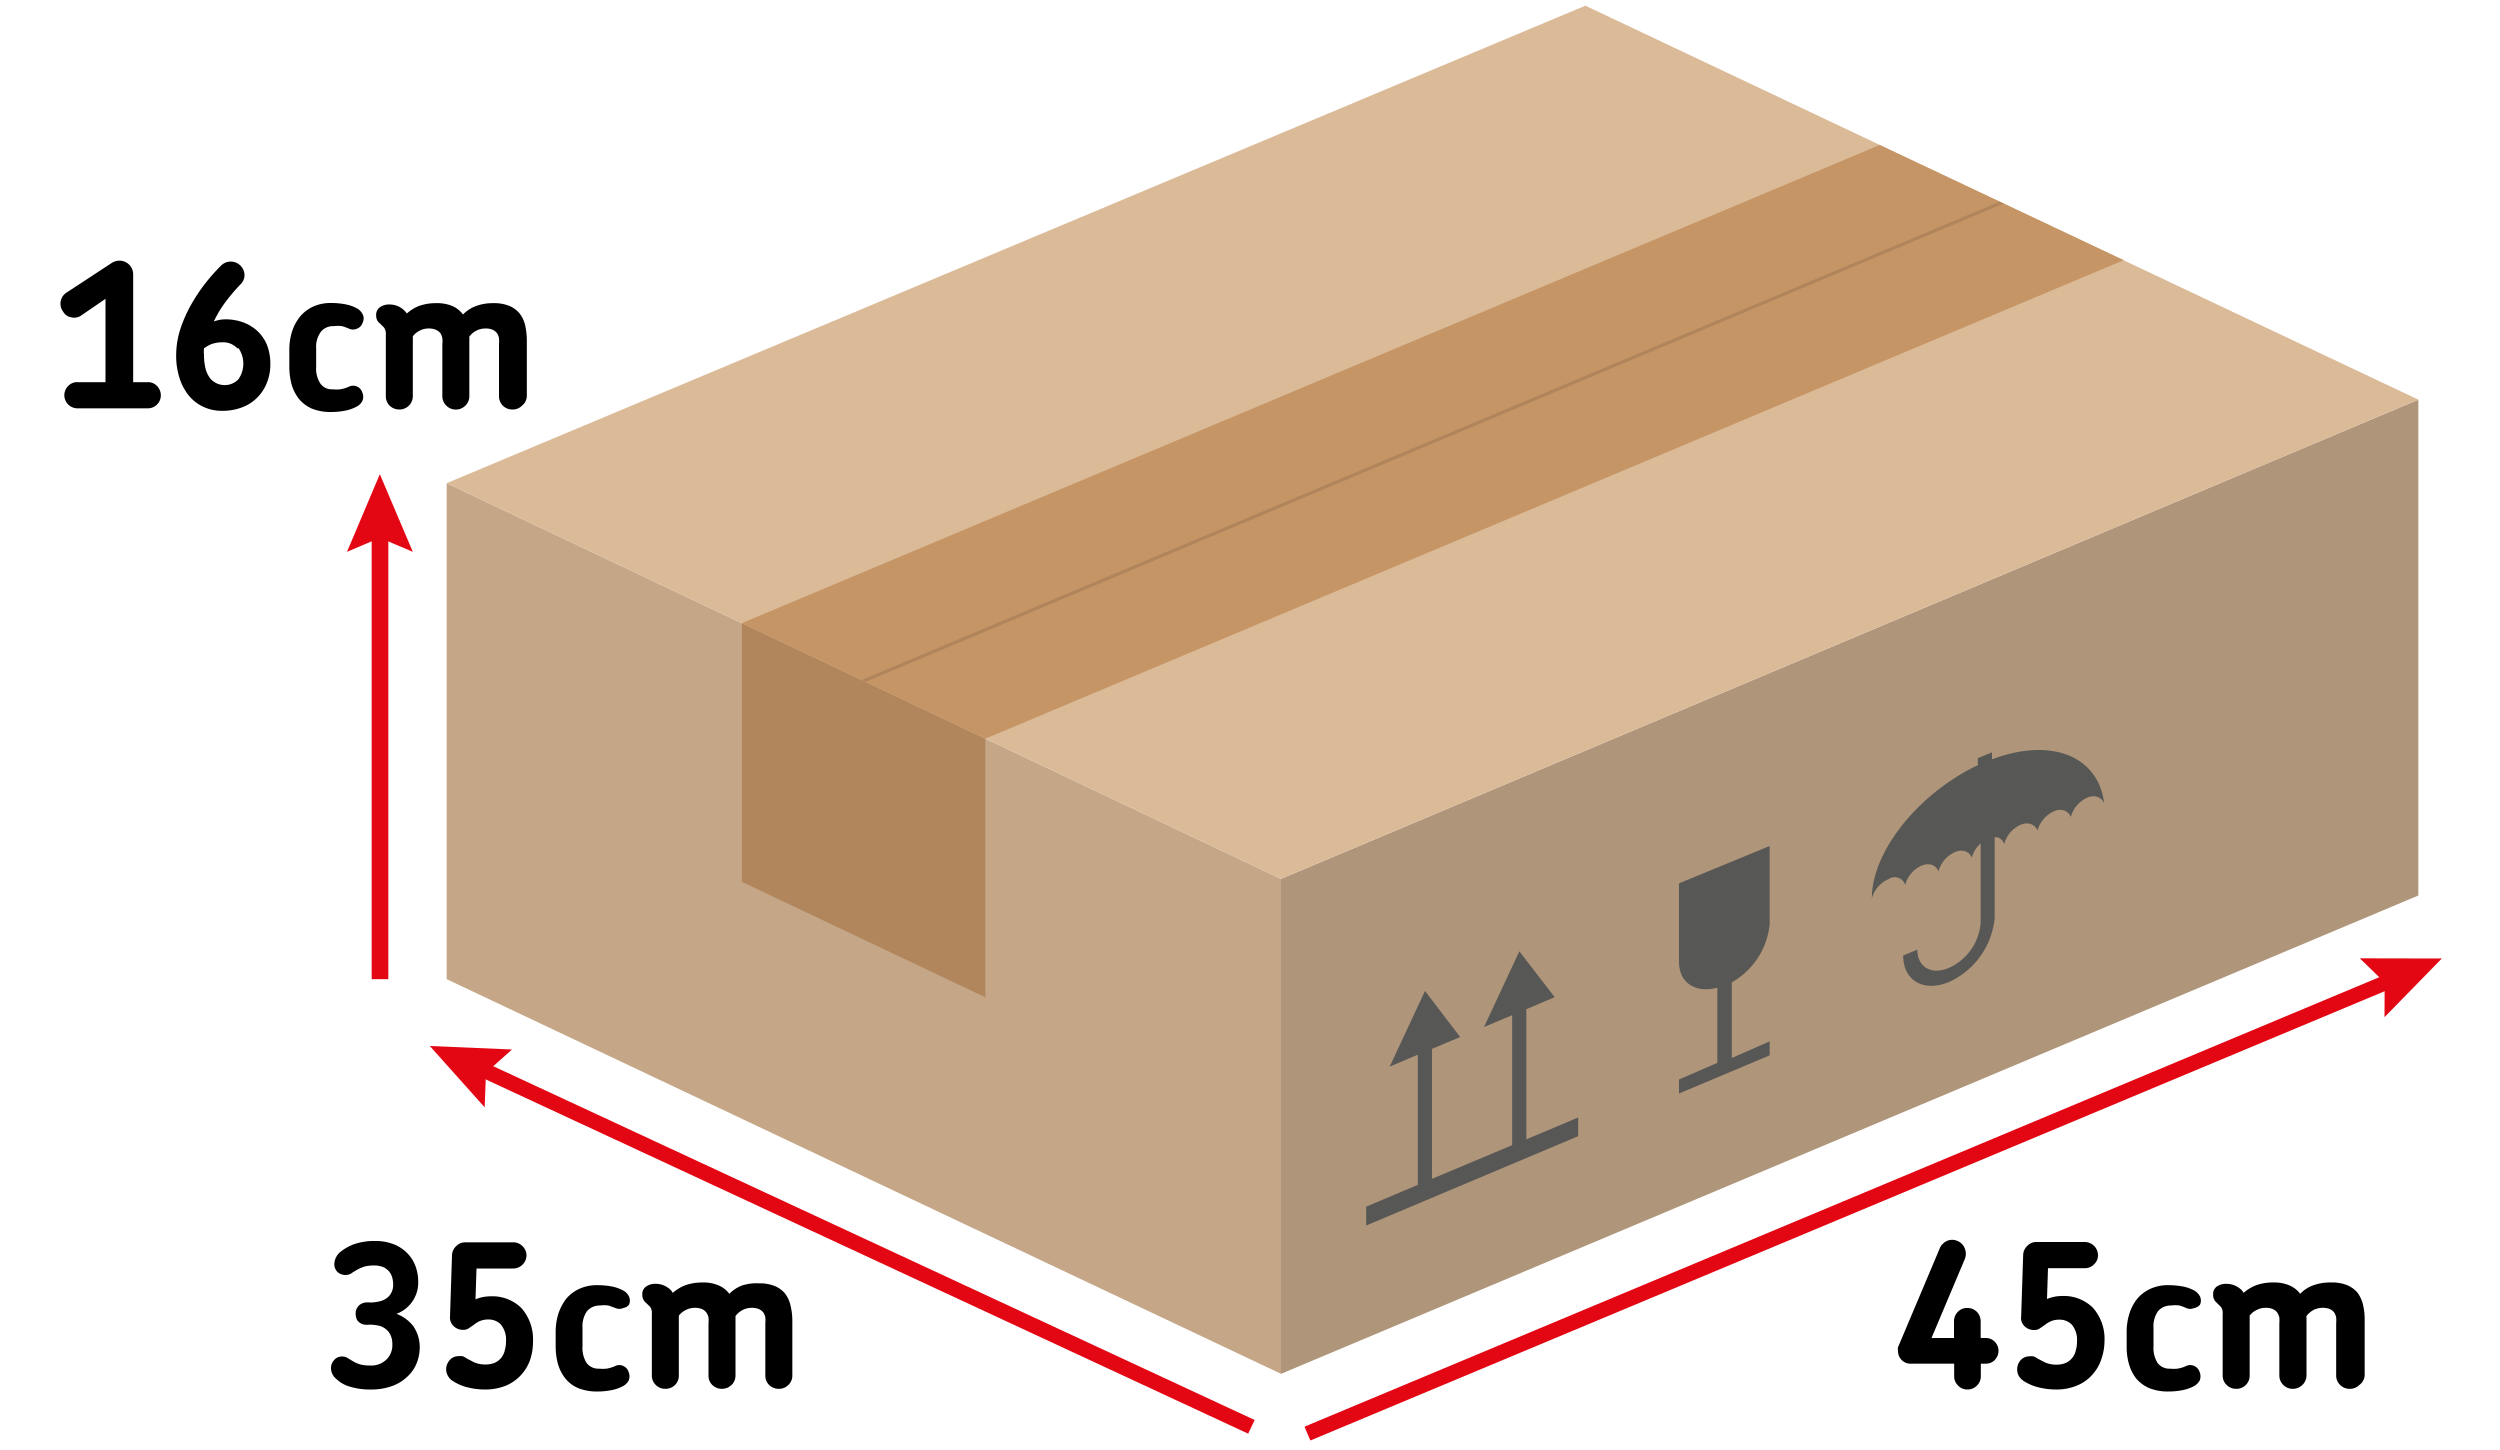 <?xml version="1.0" encoding="UTF-8"?>
<svg focusable="false" viewBox="0 0 150 87" xmlns="http://www.w3.org/2000/svg">
<rect width="150" height="87" fill="none"/>
<polyline points="76.86 82.43 76.86 52.73 145.1 23.98 145.1 53.73" fill="#af9579"/>
<polygon points="26.8 28.99 26.8 58.75 76.86 82.43 76.86 52.73" fill="#c5a788"/>
<polygon points="95.12 0.34 145.1 23.98 76.86 52.73 26.8 28.99" fill="#dbba97"/>
<polygon points="59.12 59.84 44.51 52.91 44.51 37.39 59.12 44.32" fill="#b1865c"/>
<polygon points="112.78 8.7 44.51 37.39 59.12 44.32 127.42 15.61" fill="#c59566"/>
<polygon points="119.98 12.1 51.69 40.8 51.94 40.91 120.22 12.21" fill="#9e7752" opacity=".5" style="isolation:isolate"/>
<polygon points="78.27 85.6 144.29 57.99 144.64 58.82 78.62 86.43" fill="#e30613"/>
<polygon points="141.59 57.5 143.08 58.95 143.07 61.03 146.51 57.51" fill="#e30613"/>
<polygon points="27.37 63.94 27.76 63.12 75.28 85.2 74.89 86.02" fill="#e30613"/>
<polygon points="29.08 66.44 29.16 64.36 30.72 62.97 25.79 62.76" fill="#e30613"/>
<rect x="22.3" y="32.16" width="1" height="26.59" fill="#e30613"/>
<polygon points="20.82 33.11 22.79 32.27 24.77 33.11 22.79 28.45" fill="#e30613"/>
<path d="M9.42,24.27a.76.76,0,0,1-.55.23H4.65a.79.79,0,0,1-.79-.78.79.79,0,0,1,.23-.56.73.73,0,0,1,.56-.23H6.33v-5l-1.46,1a.73.73,0,0,1-.59.11.67.67,0,0,1-.49-.34A.79.79,0,0,1,4,17.55L6.67,15.8a.89.89,0,0,1,.49-.16.82.82,0,0,1,.83.83v6.46h.88a.73.73,0,0,1,.55.23.79.79,0,0,1,.23.56A.76.76,0,0,1,9.42,24.27Z"/>
<path d="M16,23a2.57,2.57,0,0,1-.59.88,2.51,2.51,0,0,1-.91.57,3.27,3.27,0,0,1-1.15.2,2.6,2.6,0,0,1-1.21-.27,2.51,2.51,0,0,1-.87-.72,3.23,3.23,0,0,1-.52-1.05,4.31,4.31,0,0,1-.18-1.26,5.21,5.21,0,0,1,.22-1.51,8.3,8.3,0,0,1,.61-1.44,10.5,10.5,0,0,1,.85-1.31,11.2,11.2,0,0,1,1-1.14.82.82,0,0,1,1.19,0,.81.81,0,0,1,.23.57.76.76,0,0,1-.26.56,11.32,11.32,0,0,0-.85,1,6.49,6.49,0,0,0-.73,1.21,2,2,0,0,1,.7-.13,3.11,3.11,0,0,1,1,.16,2.6,2.6,0,0,1,.87.5,2.43,2.43,0,0,1,.6.83,3.08,3.08,0,0,1,.22,1.19A2.94,2.94,0,0,1,16,23ZM14.24,20.9a1.15,1.15,0,0,0-.92-.36,1.83,1.83,0,0,0-.64.11,2,2,0,0,0-.44.25,1.84,1.84,0,0,0,0,.41,3.33,3.33,0,0,0,.1.84,1.66,1.66,0,0,0,.27.55A1.09,1.09,0,0,0,13,23a1,1,0,0,0,.4.1,1.11,1.11,0,0,0,.91-.35,1.64,1.64,0,0,0,0-1.86Z"/>
<path d="M21.42,19.72a.58.58,0,0,1-.48,0,3.39,3.39,0,0,0-.41-.15,1.83,1.83,0,0,0-.5,0,.93.93,0,0,0-.78.34,1.52,1.52,0,0,0-.28,1v1.1a1.64,1.64,0,0,0,.25,1,.85.85,0,0,0,.75.35,2.42,2.42,0,0,0,.45,0,2.16,2.16,0,0,0,.52-.16.57.57,0,0,1,.8.36.61.61,0,0,1,0,.5.8.8,0,0,1-.31.32,2.42,2.42,0,0,1-.78.27,4.26,4.26,0,0,1-.78.07,3,3,0,0,1-1.15-.2,2.12,2.12,0,0,1-.77-.57,2.57,2.57,0,0,1-.45-.87,4.09,4.09,0,0,1-.14-1.08V21a3.61,3.61,0,0,1,.16-1.1A2.78,2.78,0,0,1,18,19a2.23,2.23,0,0,1,.78-.6,2.54,2.54,0,0,1,1.1-.22,4.64,4.64,0,0,1,.8.07,2.43,2.43,0,0,1,.77.27.84.84,0,0,1,.31.34.53.53,0,0,1,0,.49A.54.54,0,0,1,21.42,19.72Z"/>
<path d="M31.32,24.34a.78.78,0,0,1-.57.23.79.79,0,0,1-.81-.8V20.65a2.19,2.19,0,0,0,0-.36.79.79,0,0,0-.12-.3.71.71,0,0,0-.25-.2,1,1,0,0,0-.43-.08,1.18,1.18,0,0,0-.58.14,1.14,1.14,0,0,0-.4.35v.12a.49.49,0,0,1,0,.12v3.33a.78.78,0,0,1-.24.57.81.81,0,0,1-1.38-.57V20.65a1.47,1.47,0,0,0,0-.36.79.79,0,0,0-.12-.3.67.67,0,0,0-.26-.2,1,1,0,0,0-.42-.08,1.13,1.13,0,0,0-.56.13,1.12,1.12,0,0,0-.41.34v3.59a.8.8,0,0,1-.81.8.82.82,0,0,1-.58-.23.77.77,0,0,1-.23-.57V20.08a.65.65,0,0,0-.11-.43l-.25-.25a.49.49,0,0,1-.16-.19.58.58,0,0,1-.06-.28.56.56,0,0,1,.23-.5.94.94,0,0,1,.57-.16,1.24,1.24,0,0,1,.76.25,1.27,1.27,0,0,1,.28.29,2.43,2.43,0,0,1,.75-.46,3,3,0,0,1,1-.16,2.37,2.37,0,0,1,1,.18,1.6,1.6,0,0,1,.62.5,2.1,2.1,0,0,1,.76-.5,2.87,2.87,0,0,1,1.06-.18,2.39,2.39,0,0,1,.95.16,1.61,1.61,0,0,1,.62.45,1.85,1.85,0,0,1,.34.72,4.4,4.4,0,0,1,.1.92v3.33A.78.78,0,0,1,31.32,24.34Z"/>
<path d="M25,81.79a2.17,2.17,0,0,1-.55.8,2.57,2.57,0,0,1-.92.57,3.6,3.6,0,0,1-1.29.21A4,4,0,0,1,21,83.2a1.93,1.93,0,0,1-.85-.49.83.83,0,0,1-.29-.62.7.7,0,0,1,.2-.5.62.62,0,0,1,.48-.2.58.58,0,0,1,.28.07l.35.21a1.84,1.84,0,0,0,.46.2,2.26,2.26,0,0,0,.55.06,1.32,1.32,0,0,0,1-.35,1.2,1.2,0,0,0,.36-.93,1.25,1.25,0,0,0-.11-.55.94.94,0,0,0-.29-.36,1,1,0,0,0-.42-.2,2.35,2.35,0,0,0-.54-.06,1.53,1.53,0,0,1-.3,0,.63.63,0,0,1-.27-.1.58.58,0,0,1-.2-.21.92.92,0,0,1-.07-.36.62.62,0,0,1,.09-.34.63.63,0,0,1,.21-.22.77.77,0,0,1,.28-.1,1.53,1.53,0,0,1,.3,0,2.22,2.22,0,0,0,.51-.06,1.14,1.14,0,0,0,.44-.18.87.87,0,0,0,.3-.33,1,1,0,0,0,.12-.51,1.54,1.54,0,0,0-.06-.43,1,1,0,0,0-.2-.37,1,1,0,0,0-.35-.25,1.47,1.47,0,0,0-.55-.09,2.1,2.1,0,0,0-.58.07,2.9,2.9,0,0,0-.47.21c-.11.07-.22.13-.31.2a.69.69,0,0,1-.36.09.72.72,0,0,1-.45-.17.67.67,0,0,1-.2-.52,1,1,0,0,1,.42-.74,2.85,2.85,0,0,1,.77-.42,3.67,3.67,0,0,1,1.24-.19,3,3,0,0,1,1.22.23,2.39,2.39,0,0,1,.8.58,2.16,2.16,0,0,1,.44.76,2.64,2.64,0,0,1,.14.8,2,2,0,0,1-1.3,2,2.32,2.32,0,0,1,1,.73,2.22,2.22,0,0,1,.39,1.4A2.48,2.48,0,0,1,25,81.79Z"/>
<path d="M31.82,81.55a2.61,2.61,0,0,1-1.42,1.57,3.26,3.26,0,0,1-1.31.25,4.28,4.28,0,0,1-1-.12,2.74,2.74,0,0,1-.9-.38.78.78,0,0,1-.32-.33.74.74,0,0,1-.1-.37.83.83,0,0,1,.21-.56.68.68,0,0,1,.53-.24.91.91,0,0,1,.23,0,.73.73,0,0,1,.23.12l.46.24a1.67,1.67,0,0,0,.69.14,1.43,1.43,0,0,0,.58-.11,1.06,1.06,0,0,0,.38-.3,1.1,1.1,0,0,0,.21-.45,1.9,1.9,0,0,0,.07-.54,1.41,1.41,0,0,0-.31-1,1,1,0,0,0-.72-.3,1.33,1.33,0,0,0-.53.09,1.65,1.65,0,0,0-.36.22l-.32.22a.54.54,0,0,1-.33.09.8.8,0,0,1-.57-.22A.71.71,0,0,1,27,79l.12-3.69a.78.78,0,0,1,.26-.55.74.74,0,0,1,.53-.22H30.8a.76.76,0,0,1,.55.23.77.77,0,0,1,.24.56.8.8,0,0,1-.79.78H28.59l-.06,1.85a2.34,2.34,0,0,1,.91-.18,2.46,2.46,0,0,1,1.85.71,2.83,2.83,0,0,1,.69,2A3.39,3.39,0,0,1,31.82,81.55Z"/>
<path d="M37.4,78.48a.58.58,0,0,1-.48,0l-.41-.15a1.91,1.91,0,0,0-.51,0,1,1,0,0,0-.78.34,1.58,1.58,0,0,0-.27,1v1.1a1.72,1.72,0,0,0,.24,1,.88.88,0,0,0,.75.35,2.45,2.45,0,0,0,.46,0,2.3,2.3,0,0,0,.52-.16.54.54,0,0,1,.48,0,.57.57,0,0,1,.32.37.66.66,0,0,1,0,.5.8.8,0,0,1-.31.32,2.42,2.42,0,0,1-.78.27,4.26,4.26,0,0,1-.78.07,3,3,0,0,1-1.15-.2,2,2,0,0,1-.77-.57,2.57,2.57,0,0,1-.45-.87,4.09,4.09,0,0,1-.14-1.08v-.84a3.61,3.61,0,0,1,.16-1.1,3,3,0,0,1,.47-.9,2.27,2.27,0,0,1,.79-.6,2.54,2.54,0,0,1,1.1-.22,4.64,4.64,0,0,1,.8.07,2.43,2.43,0,0,1,.77.27.84.84,0,0,1,.31.34.59.59,0,0,1,0,.49A.54.54,0,0,1,37.4,78.48Z"/>
<path d="M47.3,83.1a.78.78,0,0,1-.57.23.82.82,0,0,1-.58-.23.77.77,0,0,1-.23-.57V79.41a2.19,2.19,0,0,0,0-.36.79.79,0,0,0-.12-.3.67.67,0,0,0-.26-.2,1,1,0,0,0-.42-.08,1.16,1.16,0,0,0-.58.14,1.27,1.27,0,0,0-.41.35s0,.08,0,.12,0,.08,0,.12v3.33a.78.78,0,0,1-.24.57.83.83,0,0,1-.58.23.81.81,0,0,1-.57-.23.77.77,0,0,1-.23-.57V79.41a2.2,2.2,0,0,0,0-.36.81.81,0,0,0-.13-.3.63.63,0,0,0-.25-.2,1,1,0,0,0-.42-.08,1.13,1.13,0,0,0-.56.13,1.15,1.15,0,0,0-.42.34v3.59a.77.77,0,0,1-.23.57.81.81,0,0,1-.57.23.8.8,0,0,1-.58-.23.78.78,0,0,1-.24-.57V78.84a.66.66,0,0,0-.1-.43l-.26-.25a.58.58,0,0,1-.21-.47.54.54,0,0,1,.23-.5.94.94,0,0,1,.57-.16,1.26,1.26,0,0,1,.76.25,1,1,0,0,1,.27.29,2.49,2.49,0,0,1,.76-.46,3,3,0,0,1,1-.16,2.29,2.29,0,0,1,1,.18,1.56,1.56,0,0,1,.63.5,2.1,2.1,0,0,1,.76-.5A2.83,2.83,0,0,1,45.53,77a2.42,2.42,0,0,1,.95.16,1.61,1.61,0,0,1,.62.45,1.84,1.84,0,0,1,.33.72,3.8,3.8,0,0,1,.11.92v3.33A.78.78,0,0,1,47.3,83.1Z"/>
<path d="M119.7,81.59a.74.74,0,0,1-.54.23h-.31v.75a.77.77,0,0,1-.23.56.78.78,0,0,1-.57.24.75.75,0,0,1-.57-.24.77.77,0,0,1-.23-.56v-.75h-2.61a.73.73,0,0,1-.54-.22.76.76,0,0,1-.22-.55.69.69,0,0,1,0-.22l.07-.16,2.44-5.78a.68.68,0,0,1,.18-.26.77.77,0,0,1,.56-.24.71.71,0,0,1,.32.07.78.78,0,0,1,.44.45.86.86,0,0,1,0,.63l-2,4.74h1.35v-1a.81.81,0,0,1,.23-.57.74.74,0,0,1,.57-.23.77.77,0,0,1,.57.23.81.81,0,0,1,.23.57v1h.31a.74.74,0,0,1,.54.23.77.77,0,0,1,0,1.08Z"/>
<path d="M126.08,81.55a2.55,2.55,0,0,1-.53.92,2.43,2.43,0,0,1-.9.65,3.17,3.17,0,0,1-1.3.25,4.22,4.22,0,0,1-1-.12,3,3,0,0,1-.9-.37,1,1,0,0,1-.33-.34.84.84,0,0,1-.09-.37.83.83,0,0,1,.21-.56.7.7,0,0,1,.53-.23.78.78,0,0,1,.22,0,.68.68,0,0,1,.24.12l.46.24a1.67,1.67,0,0,0,.69.14,1.43,1.43,0,0,0,.58-.11,1.15,1.15,0,0,0,.38-.3,1.1,1.1,0,0,0,.21-.45,1.9,1.9,0,0,0,.07-.54,1.41,1.41,0,0,0-.31-1,1,1,0,0,0-.73-.3,1.31,1.31,0,0,0-.52.09,1.65,1.65,0,0,0-.36.22l-.32.22a.56.56,0,0,1-.33.09.78.78,0,0,1-.57-.22.68.68,0,0,1-.21-.6l.12-3.69a.78.78,0,0,1,.26-.55.73.73,0,0,1,.53-.22h2.9a.8.8,0,0,1,.8.79.72.72,0,0,1-.24.55.73.73,0,0,1-.56.23h-2.2l-.06,1.85a2.34,2.34,0,0,1,.91-.18,2.48,2.48,0,0,1,1.85.71,2.83,2.83,0,0,1,.69,2A3.39,3.39,0,0,1,126.08,81.55Z"/>
<path d="M131.66,78.48a.6.6,0,0,1-.49,0,3.25,3.25,0,0,0-.4-.15,1.91,1.91,0,0,0-.51,0,1,1,0,0,0-.78.34,1.58,1.58,0,0,0-.27,1v1.1a1.72,1.72,0,0,0,.24,1,.88.88,0,0,0,.75.35,2.28,2.28,0,0,0,.45,0,2,2,0,0,0,.52-.16.56.56,0,0,1,.49,0,.6.6,0,0,1,.32.37.66.66,0,0,1,0,.5.87.87,0,0,1-.31.32,2.42,2.42,0,0,1-.78.27,4.29,4.29,0,0,1-.79.07,3,3,0,0,1-1.14-.2,2.16,2.16,0,0,1-.78-.57,2.55,2.55,0,0,1-.44-.87,3.71,3.71,0,0,1-.14-1.08v-.84a3.61,3.61,0,0,1,.16-1.1,2.76,2.76,0,0,1,.47-.9,2.27,2.27,0,0,1,.79-.6,2.54,2.54,0,0,1,1.1-.22,4.73,4.73,0,0,1,.8.07,2.43,2.43,0,0,1,.77.27.92.92,0,0,1,.31.34.59.59,0,0,1,0,.49A.57.57,0,0,1,131.66,78.48Z"/>
<path d="M141.56,83.1a.81.81,0,0,1-.57.23.8.8,0,0,1-.58-.23.78.78,0,0,1-.24-.57V79.41a2.19,2.19,0,0,0,0-.36.79.79,0,0,0-.12-.3.63.63,0,0,0-.25-.2,1,1,0,0,0-.42-.08,1.22,1.22,0,0,0-.59.14,1.35,1.35,0,0,0-.4.35.49.49,0,0,0,0,.12s0,.08,0,.12v3.33a.79.79,0,0,1-.25.57.81.81,0,0,1-.57.23.8.8,0,0,1-.81-.8V79.41a2.19,2.19,0,0,0,0-.36,1,1,0,0,0-.13-.3.63.63,0,0,0-.25-.2,1,1,0,0,0-.43-.08,1.12,1.12,0,0,0-.55.13,1.07,1.07,0,0,0-.42.34v3.59a.79.79,0,0,1-.8.8.8.8,0,0,1-.58-.23.78.78,0,0,1-.24-.57V78.84a.6.6,0,0,0-.11-.43l-.25-.25a.58.58,0,0,1-.21-.47.56.56,0,0,1,.22-.5,1,1,0,0,1,.58-.16,1.28,1.28,0,0,1,.76.25,1,1,0,0,1,.27.29,2.49,2.49,0,0,1,.76-.46,2.88,2.88,0,0,1,1-.16,2.29,2.29,0,0,1,1,.18,1.56,1.56,0,0,1,.63.5,2,2,0,0,1,.76-.5,2.83,2.83,0,0,1,1.06-.18,2.42,2.42,0,0,1,1,.16,1.68,1.68,0,0,1,.62.45,2,2,0,0,1,.33.72,3.82,3.82,0,0,1,.1.92v3.33A.77.77,0,0,1,141.56,83.1Z"/>
<polygon points="91.58 60.55 93.28 59.83 91.16 57.08 89.04 61.62 90.73 60.91 90.73 68.71 85.92 70.73 85.92 62.93 87.61 62.22 85.5 59.46 83.38 64 85.07 63.28 85.07 71.09 81.97 72.4 81.97 73.53 94.69 68.17 94.69 67.05 91.58 68.36" fill="#575756"/>
<path d="m106.18 55.45v-4.69l-5.44 2.24v4.7c0 1.28 1 1.91 2.3 1.56v4.51l-2.3 1v0.84l5.44-2.29v-0.84l-2.27 1v-4.54a4.52 4.52 0 0 0 2.27-3.49z" fill="#575756"/>
<path d="M119.52,45.56v-.42l-.85.35v.42c-3.55,1.69-6.36,5.16-6.36,8h0a1.75,1.75,0,0,1,1-1.16.65.65,0,0,1,1,.35h0a1.76,1.76,0,0,1,1-1.17c.48-.19.86,0,1,.35h0a1.76,1.76,0,0,1,1-1.16c.47-.2.86,0,1,.34h0a1.76,1.76,0,0,1,.53-.86v4.78h0a3.24,3.24,0,0,1-1.9,2.69c-1,.44-1.9,0-1.9-1.09l-.85.35c0,1.51,1.23,2.22,2.75,1.59a4.7,4.7,0,0,0,2.74-3.85h0V50.23a.56.56,0,0,1,.57.42h0a1.76,1.76,0,0,1,1-1.17c.47-.19.86,0,1,.35h0a1.8,1.8,0,0,1,1-1.16c.47-.2.86,0,1,.35h0a1.8,1.8,0,0,1,1-1.17c.46-.19.84,0,1,.33C125.88,45.34,123.06,44.23,119.52,45.56Z" fill="#575756"/>
</svg>
